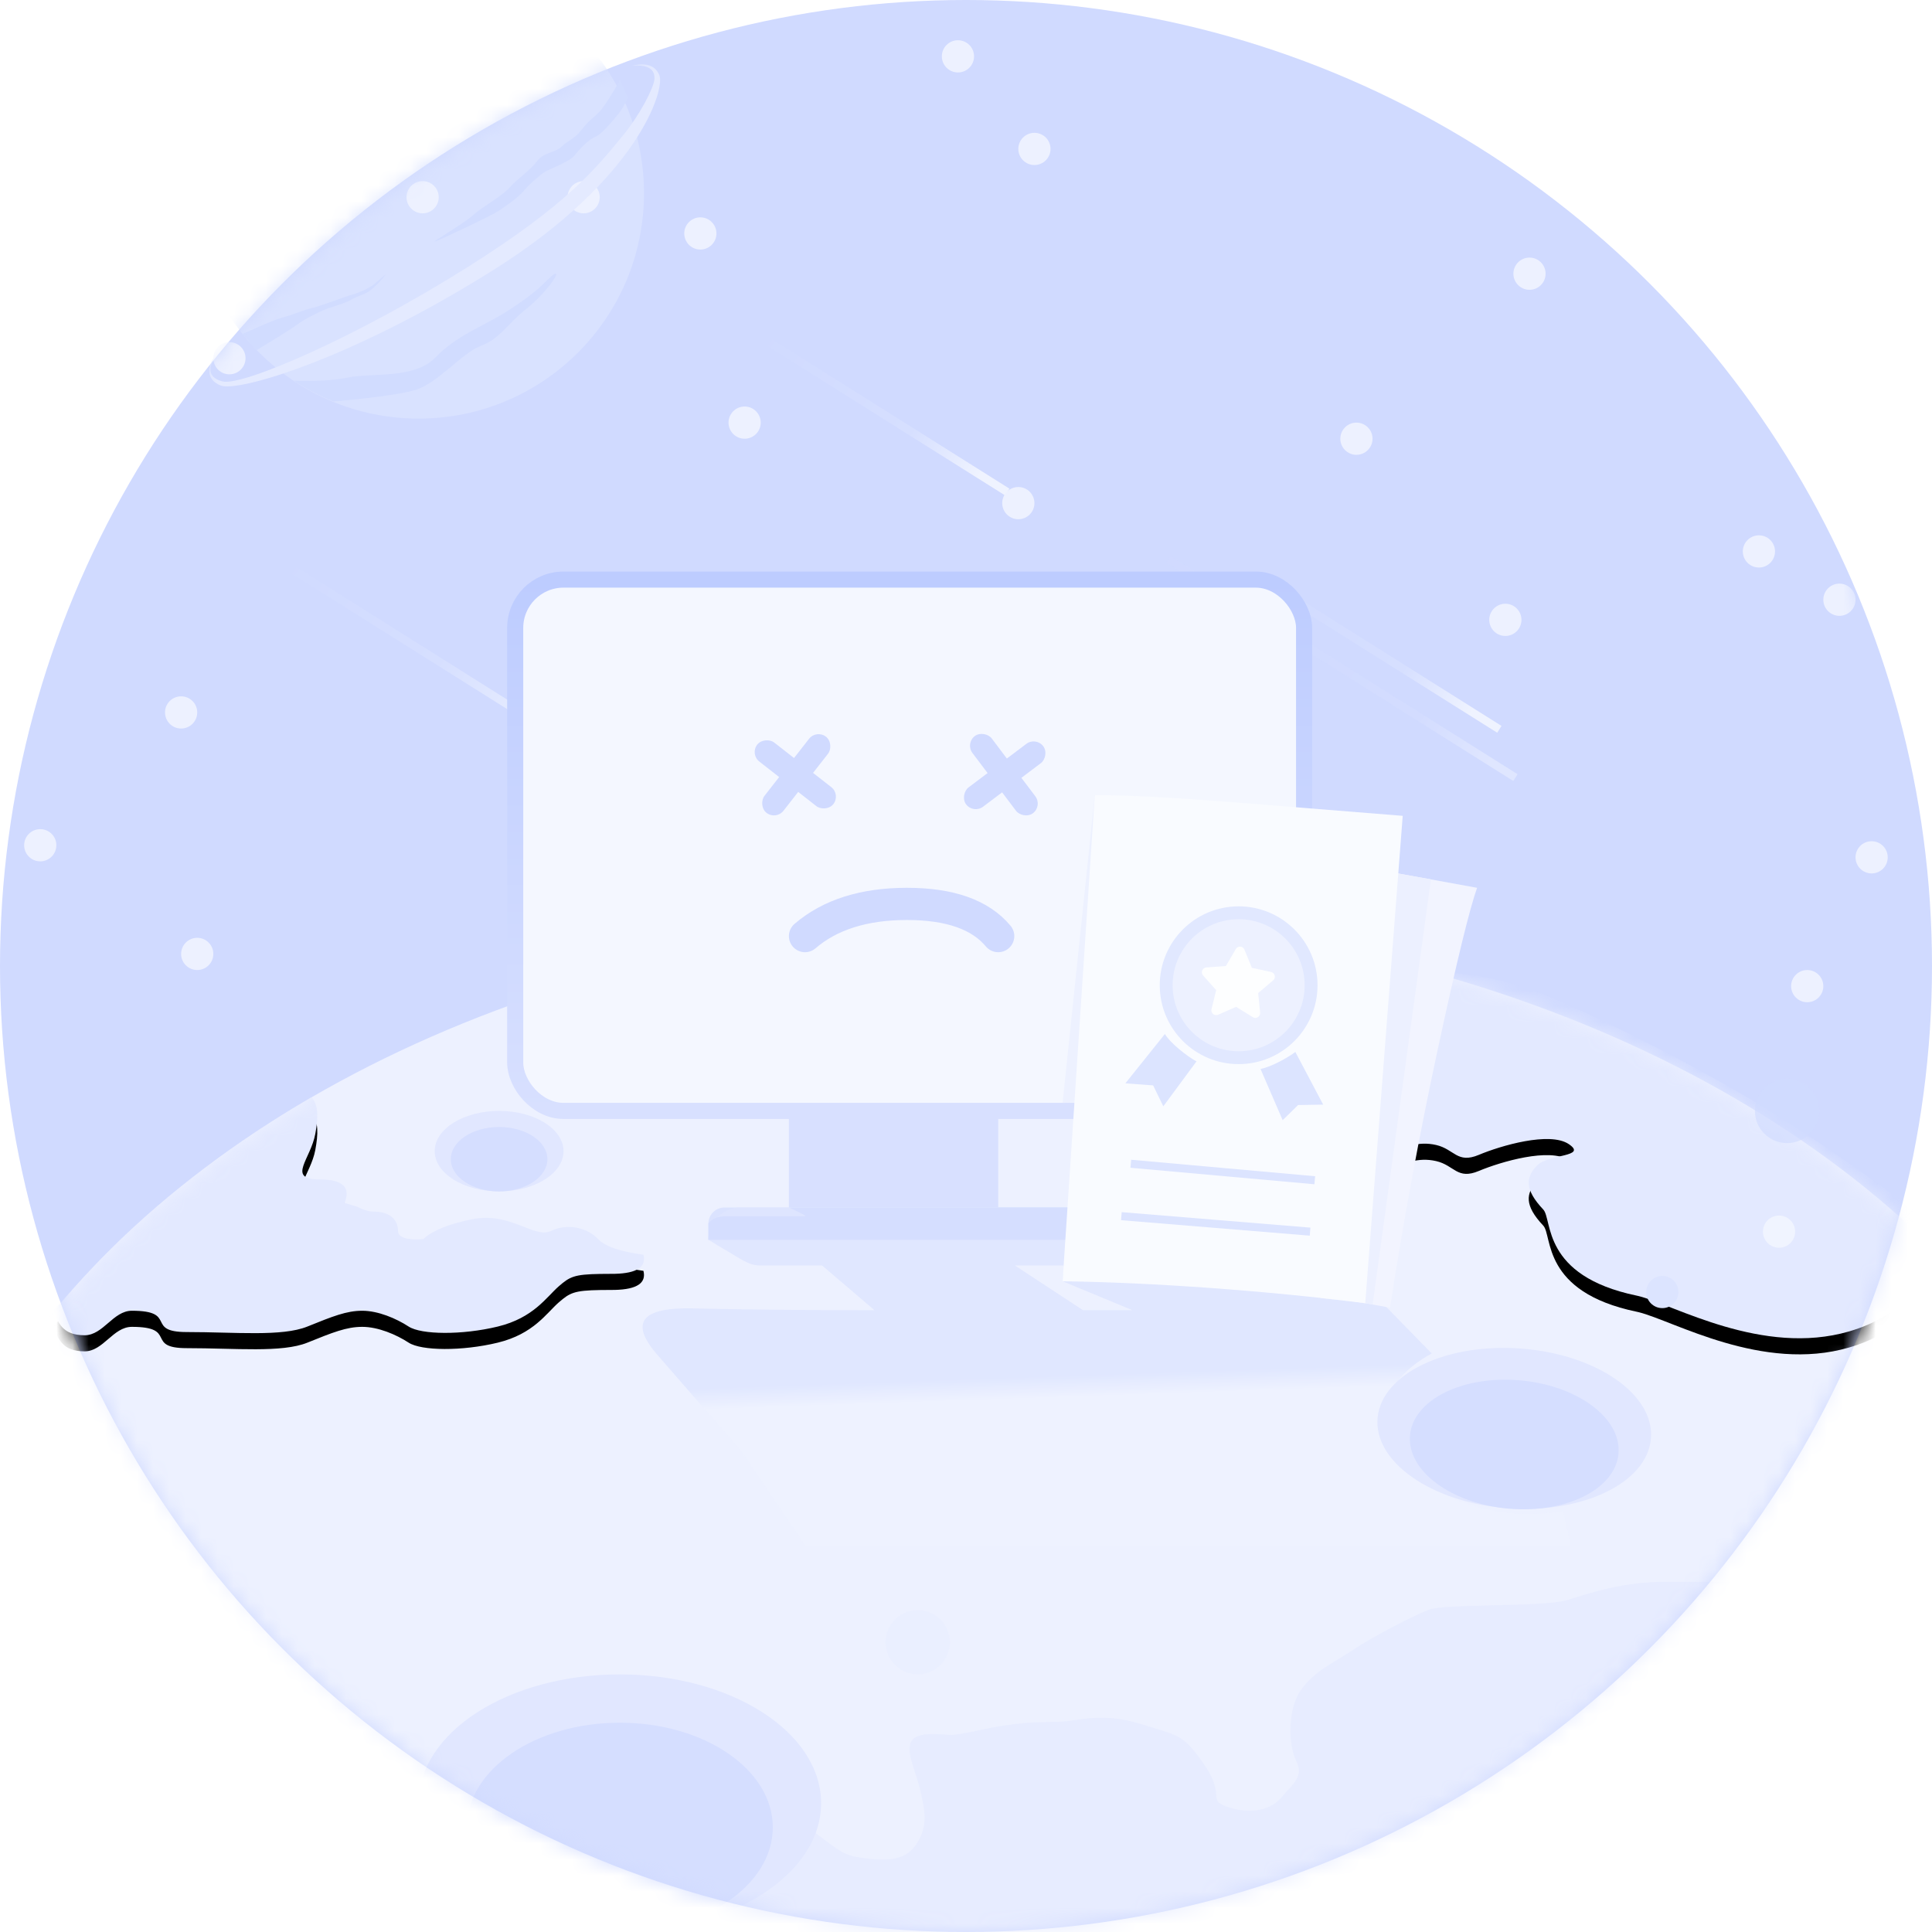 <?xml version="1.0" encoding="UTF-8"?>
<svg width="120px" height="120px" viewBox="0 0 120 120" version="1.1" xmlns="http://www.w3.org/2000/svg" xmlns:xlink="http://www.w3.org/1999/xlink">
    <!-- Generator: Sketch 60 (88103) - https://sketch.com -->
    <title>证书已过期或无效配图</title>
    <desc>Created with Sketch.</desc>
    <defs>
        <circle id="path-1" cx="60" cy="60" r="60"></circle>
        <linearGradient x1="100%" y1="72.381%" x2="22.51%" y2="41.969%" id="linearGradient-3">
            <stop stop-color="#EFF3FF" offset="0%"></stop>
            <stop stop-color="#D6DFFF" offset="30.864%"></stop>
            <stop stop-color="#D0DAFF" offset="100%"></stop>
        </linearGradient>
        <linearGradient x1="100%" y1="72.381%" x2="-2.876%" y2="30.223%" id="linearGradient-4">
            <stop stop-color="#EFF3FF" offset="0%"></stop>
            <stop stop-color="#D6DFFF" offset="46.62%"></stop>
            <stop stop-color="#D0DAFF" offset="100%"></stop>
        </linearGradient>
        <ellipse id="path-5" cx="69.5" cy="49" rx="69.5" ry="49"></ellipse>
        <linearGradient x1="50%" y1="44.085%" x2="50.713%" y2="50.817%" id="linearGradient-7">
            <stop stop-color="#B0C2FF" offset="0%"></stop>
            <stop stop-color="#EDF1FF" offset="100%"></stop>
        </linearGradient>
        <path d="M101.477,4.619 C103.345,5.301 108.648,7.787 113.737,10.698 C117.9,13.079 122.05,16.059 126.128,19.071 C125.952,22.515 124.191,24.723 120.846,25.698 C115.478,27.261 109.948,24.04 107.786,23.503 L107.653,23.473 C101.718,22.237 102.441,18.744 101.854,18.124 C100.669,16.872 100.769,16.1 101.477,15.384 C102.185,14.669 104.626,14.866 103.442,14.064 C102.258,13.263 99.204,14.163 97.854,14.73 C96.504,15.297 96.341,14.381 95.204,14.118 C94.067,13.856 93.155,14.26 92.375,14.701 C91.945,14.943 91.122,15.65 90.294,16.041 C89.62,16.36 88.414,15.462 88.181,14.968 C87.986,14.551 88.328,13.071 88.763,12.449 L89.205,11.82 C89.725,11.098 90.438,10.193 91.002,9.978 C92.351,9.464 90.941,8.858 92.213,7.731 C93.484,6.604 93.704,7.441 93.973,6.274 C94.123,5.627 95.687,5.273 94.702,4.619 C94.51,4.492 94.606,4.085 94.991,3.398 C97.005,3.368 99.167,3.775 101.477,4.619 Z" id="path-8"></path>
        <filter x="-1.3%" y="-2.2%" width="102.6%" height="108.8%" filterUnits="objectBoundingBox" id="filter-9">
            <feOffset dx="0" dy="1" in="SourceAlpha" result="shadowOffsetOuter1"></feOffset>
            <feColorMatrix values="0 0 0 0 0.864   0 0 0 0 0.894   0 0 0 0 1  0 0 0 1 0" type="matrix" in="shadowOffsetOuter1"></feColorMatrix>
        </filter>
        <path d="M25.585,13.422 C25.299,14.987 23.854,16.19 25.711,16.256 L25.878,16.259 C27.284,16.259 27.792,16.744 27.403,17.716 L28.186,17.954 C28.577,18.154 28.912,18.254 29.191,18.254 C30.224,18.254 30.721,18.76 30.721,19.452 C30.721,20.145 32.297,19.96 32.297,19.96 L32.364,19.894 C32.578,19.698 33.356,19.117 35.335,18.728 C37.743,18.254 39.167,19.961 40.231,19.452 C41.235,18.972 42.38,19.247 43.037,19.851 L43.148,19.96 C43.569,20.413 44.509,20.737 45.965,20.933 C46.155,21.689 45.565,22.085 44.194,22.119 L43.284,22.126 C41.66,22.152 41.393,22.298 40.711,22.89 C39.941,23.559 39.146,24.854 36.917,25.395 C34.687,25.935 32.165,25.903 31.383,25.395 C30.602,24.886 29.481,24.413 28.501,24.413 C27.522,24.413 26.671,24.757 25.09,25.395 C23.509,26.032 20.632,25.736 17.601,25.736 C14.988,25.736 17.066,24.413 14.19,24.413 C13.023,24.413 12.415,25.935 11.257,25.935 C9.855,25.935 9.642,25.153 9.292,24.413 C10.92,22.632 12.889,20.294 16.285,17.483 C19.68,14.671 22.578,12.748 25.357,11.14 C25.796,11.679 25.766,12.429 25.585,13.422 Z" id="path-10"></path>
        <filter x="-1.4%" y="-3.4%" width="102.7%" height="113.5%" filterUnits="objectBoundingBox" id="filter-11">
            <feOffset dx="0" dy="1" in="SourceAlpha" result="shadowOffsetOuter1"></feOffset>
            <feColorMatrix values="0 0 0 0 0.864   0 0 0 0 0.894   0 0 0 0 1  0 0 0 1 0" type="matrix" in="shadowOffsetOuter1"></feColorMatrix>
        </filter>
        <linearGradient x1="50%" y1="0%" x2="50%" y2="100%" id="linearGradient-12">
            <stop stop-color="#BDCCFF" offset="0%"></stop>
            <stop stop-color="#D8E0FF" offset="100%"></stop>
        </linearGradient>
    </defs>
    <g id="引擎组件" stroke="none" stroke-width="1" fill="none" fill-rule="evenodd">
        <g id="证书已过期或无效配图">
            <mask id="mask-2" fill="white">
                <use xlink:href="#path-1"></use>
            </mask>
            <use id="蒙版" fill="#D0DAFF" xlink:href="#path-1"></use>
            <line x1="41" y1="17" x2="62.564" y2="30.562" id="路径-24" stroke="url(#linearGradient-3)" stroke-width="0.5" mask="url(#mask-2)"></line>
            <line x1="71.564" y1="31.738" x2="93.128" y2="45.299" id="路径-24备份" stroke="url(#linearGradient-3)" stroke-width="0.5" mask="url(#mask-2)"></line>
            <line x1="72.564" y1="34.738" x2="94.128" y2="48.299" id="路径-24备份" stroke="url(#linearGradient-3)" stroke-width="0.5" opacity="0.677" mask="url(#mask-2)"></line>
            <line x1="16" y1="34" x2="37.564" y2="47.562" id="路径-24备份-2" stroke="url(#linearGradient-4)" stroke-width="0.5" mask="url(#mask-2)"></line>
            <g id="编组" mask="url(#mask-2)">
                <g transform="translate(-6, 57)">
                    <mask id="mask-6" fill="white">
                        <use xlink:href="#path-5"></use>
                    </mask>
                    <use id="蒙版" stroke="none" fill="#EDF1FF" fill-rule="evenodd" xlink:href="#path-5"></use>
                    <path d="M38.079,57.064 C40.259,56.927 42.176,56.716 43.832,56.432 C46.316,56.005 48.094,54.856 52.25,55.198 C56.406,55.539 57.277,58.032 59.205,58.342 C61.133,58.653 62.47,58.664 63.182,57.064 C63.609,56.104 63.391,55.261 63.182,54.293 C62.906,53.02 62.229,51.832 62.605,51.155 C62.981,50.478 64.614,50.762 65.086,50.762 C65.558,50.762 67.475,50.327 67.551,50.314 C70.62,49.755 71.098,50.109 72.826,49.829 C74.93,49.488 76.061,49.821 77.618,50.314 C79.175,50.806 79.581,50.791 80.845,52.676 C82.109,54.561 81.007,54.771 82.151,55.198 C83.295,55.624 84.778,55.614 85.589,54.646 C86.401,53.678 86.99,53.343 86.5,52.343 C86.01,51.342 85.962,49.116 86.831,47.93 C87.701,46.745 88.75,46.341 90.023,45.488 C91.297,44.635 93.687,43.402 94.733,42.986 C95.729,42.59 101.869,42.833 103.337,42.383 C104.805,41.933 106.792,41.244 109.524,41.244 C111.346,41.244 112.823,41.244 113.956,41.244 C106.877,49.943 100.469,55.643 94.733,58.342 C86.13,62.392 65.03,64.937 55.755,63.728 C49.571,62.922 43.68,60.701 38.079,57.064 Z" id="路径-7" stroke="none" fill="#E7ECFF" fill-rule="evenodd" mask="url(#mask-6)"></path>
                    <path d="M86.39,20 L92.148,24.224 L94.924,27.065 C93.67,27.757 92.822,28.569 92.38,29.5 C91.922,30.465 91.378,32.929 94.489,35.083 C95.256,35.614 96.849,36.547 99.318,36.909 C100.435,37.072 101.699,37.059 103.109,36.869 L103.586,39 L56,39 L52,33.092 L46.758,27.065 C45.113,25.126 45.871,24.194 49.032,24.268 C52.193,24.342 55.956,24.38 60.319,24.38 L57.06,21.6 C54.936,21.6 53.645,21.6 53.187,21.6 C52.5,21.6 51.911,21.126 51.064,20.642 C50.791,20.486 50.436,20.272 50,20 L86.39,20 Z M72.08,21.6 L69.032,21.6 L73.269,24.38 L76.344,24.38 L72,22.581 L72.08,21.6 Z" id="形状" stroke="none" fill="url(#linearGradient-7)" fill-rule="evenodd" opacity="0.471" mask="url(#mask-6)"></path>
                    <g id="路径" stroke="none" fill="none" mask="url(#mask-6)">
                        <use fill="black" fill-opacity="1" filter="url(#filter-9)" xlink:href="#path-8"></use>
                        <use fill="#E3E9FF" fill-rule="evenodd" xlink:href="#path-8"></use>
                    </g>
                    <g id="路径" stroke="none" fill="none" mask="url(#mask-6)">
                        <use fill="black" fill-opacity="1" filter="url(#filter-11)" xlink:href="#path-10"></use>
                        <use fill="#E3E9FF" fill-rule="evenodd" xlink:href="#path-10"></use>
                    </g>
                    <path d="M99.573,36.674 C104.259,37.044 108.274,35.126 108.539,32.39 C108.804,29.654 105.22,27.136 100.533,26.766 C95.847,26.396 91.832,28.314 91.567,31.05 C91.301,33.786 94.886,36.304 99.573,36.674 Z" id="椭圆形" stroke="none" fill="#E1E7FF" fill-rule="evenodd" mask="url(#mask-6)"></path>
                    <ellipse id="椭圆形备份-24" stroke="none" fill="#E1E7FF" fill-rule="evenodd" mask="url(#mask-6)" cx="44.5" cy="55" rx="12.5" ry="8"></ellipse>
                    <ellipse id="椭圆形备份-22" stroke="none" fill="#E1E7FF" fill-rule="evenodd" mask="url(#mask-6)" cx="37" cy="14.5" rx="4" ry="2.5"></ellipse>
                    <ellipse id="椭圆形" stroke="none" fill="#D5DEFF" fill-rule="evenodd" mask="url(#mask-6)" transform="translate(100.053, 32.72) rotate(5) translate(-100.053, -32.72) " cx="100.053" cy="32.72" rx="6.5" ry="4"></ellipse>
                    <ellipse id="椭圆形备份-25" stroke="none" fill="#D5DEFF" fill-rule="evenodd" mask="url(#mask-6)" cx="44.5" cy="56.5" rx="9.5" ry="6.5"></ellipse>
                    <ellipse id="椭圆形备份-23" stroke="none" fill="#D5DEFF" fill-rule="evenodd" mask="url(#mask-6)" cx="37" cy="15" rx="3" ry="2"></ellipse>
                    <circle id="椭圆形备份-27" stroke="none" fill="#D0DAFF" fill-rule="evenodd" opacity="0.278" mask="url(#mask-6)" cx="63" cy="45" r="2"></circle>
                </g>
            </g>
            <g id="编组-3" mask="url(#mask-2)">
                <g transform="translate(2, -2)">
                    <circle id="椭圆形" fill="#D9E2FF" cx="24" cy="14" r="14"></circle>
                    <path d="M30.675,21.198 C29.488,22.139 29.076,23.025 27.878,23.477 C26.68,23.93 25.184,25.82 23.767,26.232 C22.718,26.537 20.219,26.812 18.706,26.933 C17.841,26.582 17.018,26.149 16.247,25.645 C17.636,25.692 18.751,25.629 19.595,25.452 C21.067,25.144 23.744,25.561 25.04,24.207 C26.335,22.854 28.009,22.255 29.33,21.436 C30.056,20.986 30.816,20.458 31.402,19.952 C31.882,19.537 32.237,19.105 32.438,19.018 C32.886,18.824 31.861,20.258 30.675,21.198 Z" id="形状结合" fill="#D1DCFF"></path>
                    <circle id="椭圆形备份" fill="#EDF1FF" cx="93" cy="19" r="1"></circle>
                    <circle id="椭圆形备份-11" fill="#EDF1FF" cx="41.5" cy="16.5" r="1"></circle>
                    <circle id="椭圆形备份-7" fill="#EDF1FF" cx="57.5" cy="5.5" r="1"></circle>
                    <circle id="椭圆形备份-10" fill="#EDF1FF" cx="0.5" cy="54.5" r="1"></circle>
                    <circle id="椭圆形备份-8" fill="#EDF1FF" cx="24.25" cy="14.25" r="1"></circle>
                    <circle id="椭圆形备份-12" fill="#EDF1FF" cx="34.25" cy="14.25" r="1"></circle>
                    <circle id="椭圆形备份-9" fill="#EDF1FF" cx="12.25" cy="24.25" r="1"></circle>
                    <circle id="椭圆形备份-13" fill="#EDF1FF" cx="9.25" cy="46.25" r="1"></circle>
                    <circle id="椭圆形备份-14" fill="#EDF1FF" cx="10.25" cy="61.25" r="1"></circle>
                    <circle id="椭圆形备份-17" fill="#EDF1FF" cx="44.25" cy="66.25" r="1"></circle>
                    <circle id="椭圆形备份-6" fill="#EDF1FF" cx="91.5" cy="40.5" r="1"></circle>
                    <circle id="椭圆形备份-18" fill="#F0F4FF" cx="108.5" cy="78.5" r="1"></circle>
                    <circle id="椭圆形备份-2" fill="#EDF1FF" cx="112.25" cy="39.25" r="1"></circle>
                    <circle id="椭圆形备份-3" fill="#EDF1FF" cx="107.25" cy="36.25" r="1"></circle>
                    <circle id="椭圆形备份-4" fill="#EDF1FF" cx="82.25" cy="29.25" r="1"></circle>
                    <circle id="椭圆形备份-15" fill="#EDF1FF" cx="114.25" cy="55.25" r="1"></circle>
                    <circle id="椭圆形备份-26" fill="#D0DAFF" opacity="0.636" cx="109" cy="71" r="2"></circle>
                    <circle id="椭圆形备份-16" fill="#EDF1FF" cx="110.25" cy="63.25" r="1"></circle>
                    <circle id="椭圆形备份-19" fill="#DCE4FF" cx="101.25" cy="82.25" r="1"></circle>
                    <circle id="椭圆形备份-5" fill="#EDF1FF" cx="62.25" cy="11.25" r="1"></circle>
                    <circle id="椭圆形备份-20" fill="#EDF1FF" cx="61.25" cy="33.25" r="1"></circle>
                    <circle id="椭圆形备份-21" fill="#EDF1FF" cx="44.25" cy="28.25" r="1"></circle>
                    <circle id="椭圆形备份-21" fill="#EDF1FF" cx="39.25" cy="51.25" r="1"></circle>
                    <path d="M28.735,18.712 C19.854,24.315 12.746,26.383 11.701,25.943 C11.004,25.649 10.827,25.123 11.17,24.364 L11.372,24.125 C10.858,24.965 11.009,25.488 11.827,25.691 C13.053,25.997 20.135,22.957 27.168,18.513 C33.109,14.759 34.912,12.592 36.68,10.432 C37.795,9.069 38.577,7.477 38.641,6.966 C38.723,6.308 38.265,6.012 37.268,6.078 C38.142,5.874 38.704,6.07 38.953,6.665 C39.327,7.558 37.616,13.11 28.735,18.712 Z" id="路径-14" fill="#E4EAFF"></path>
                    <path d="M36.498,7 C35.913,8.021 35.49,8.668 35.229,8.941 C34.839,9.351 34.562,9.478 34.125,10.058 C33.688,10.638 33.319,10.685 32.889,11.1 C32.458,11.515 31.797,11.423 31.335,12.035 C30.873,12.648 30.131,13.099 29.651,13.648 C29.171,14.196 27.95,14.843 27.384,15.363 C26.818,15.883 24.88,17 25.006,17 C25.131,17 28.476,15.42 28.922,15.128 C29.368,14.837 30.118,14.338 30.548,13.836 C30.977,13.334 31.585,12.844 31.822,12.687 C32.06,12.529 33.39,12.042 33.686,11.658 C33.982,11.274 34.565,10.653 34.978,10.497 C35.392,10.341 36.206,9.327 36.448,9.026 C36.609,8.825 36.793,8.509 37,8.076 C36.894,7.828 36.805,7.626 36.734,7.47 C36.664,7.313 36.585,7.157 36.498,7 Z" id="路径-15" fill="#D1DCFF"></path>
                    <path d="M13.056,22.75 C14.365,22.152 15.2,21.809 15.56,21.72 C16.103,21.586 16.94,21.216 17.375,21.134 C17.81,21.052 19.449,20.414 19.855,20.308 C20.26,20.202 20.891,19.917 21.13,19.735 C21.297,19.607 21.587,19.362 22,19 C21.721,19.365 21.431,19.676 21.13,19.935 C20.678,20.322 20.315,20.322 19.855,20.595 C19.394,20.867 18.527,21.082 18.18,21.227 C17.833,21.372 16.952,21.788 16.479,22.145 C16.164,22.383 15.315,22.918 13.931,23.752 C13.717,23.521 13.553,23.332 13.438,23.186 C13.324,23.04 13.196,22.895 13.056,22.75 Z" id="路径-20" fill="#D1DCFF"></path>
                </g>
            </g>
            <g id="编组-4" mask="url(#mask-2)">
                <g transform="translate(32, 36)">
                    <rect id="矩形" stroke="none" fill="#D8E0FF" fill-rule="evenodd" x="17" y="32" width="13" height="7"></rect>
                    <path d="M13,39 L34.5,39 C34.776,39 35,39.224 35,39.5 L35,40.5 C35,40.776 34.776,41 34.5,41 L12,41 L12,41 L12,40 C12,39.448 12.448,39 13,39 Z" id="矩形备份" stroke="none" fill="#DBE3FF" fill-rule="evenodd"></path>
                    <path d="M14,39 L14.066,39 L14.066,39 L34.5,39 C34.776,39 35,39.224 35,39.5 L35,40.5 C35,40.776 34.776,41 34.5,41 L12,41 L12,41 C12,39.895 12.895,39 14,39 Z" id="矩形备份" stroke="none" fill="#DEE5FF" fill-rule="evenodd"></path>
                    <path d="M12,40 C12.195,39.692 12.584,39.538 13.168,39.538 C13.411,39.538 14.491,39.538 18.022,39.538 C18.111,39.538 17.77,39.358 17,39 L35,39 L35,41 L12,41 L12,40 Z" id="矩形" stroke="none" fill="#D5DEFF" fill-rule="evenodd"></path>
                    <rect id="矩形" stroke="url(#linearGradient-12)" stroke-width="1" fill="#F4F7FF" fill-rule="evenodd" x="0" y="0" width="49" height="33" rx="3"></rect>
                    <rect id="矩形" stroke="none" fill="#D0DAFF" fill-rule="evenodd" transform="translate(17.398, 12.096) rotate(-52) translate(-17.398, -12.096) " x="16.648" y="9.096" width="1.5" height="6" rx="0.75"></rect>
                    <rect id="矩形备份-3" stroke="none" fill="#D0DAFF" fill-rule="evenodd" transform="translate(30.353, 12.114) rotate(-37) translate(-30.353, -12.114) " x="29.603" y="9.114" width="1.5" height="6" rx="0.75"></rect>
                    <rect id="矩形备份-2" stroke="none" fill="#D0DAFF" fill-rule="evenodd" transform="translate(17.457, 12.123) rotate(-142) translate(-17.457, -12.123) " x="16.707" y="9.123" width="1.5" height="6" rx="0.75"></rect>
                    <rect id="矩形备份-4" stroke="none" fill="#D0DAFF" fill-rule="evenodd" transform="translate(30.403, 12.155) rotate(-127) translate(-30.403, -12.155) " x="29.653" y="9.155" width="1.5" height="6" rx="0.75"></rect>
                    <path d="M18,22.143 C19.556,20.81 21.667,20.143 24.333,20.143 C27,20.143 28.889,20.81 30,22.143" id="路径-43" stroke="#D0DAFF" stroke-width="2" fill="none" stroke-linecap="round"></path>
                    <polygon id="路径-48" stroke="none" fill="#EDF1FF" fill-rule="evenodd" points="48.39 14.255 36 13.38 34 32.501 48.39 32.14"></polygon>
                </g>
            </g>
            <g id="编组-2" mask="url(#mask-2)">
                <g transform="translate(66, 49.38)">
                    <path d="M9.103,2.738 L6,30.297 C7.924,30.365 10.161,30.519 12.712,30.759 C15.262,30.999 17.803,31.361 20.335,31.844 C21.172,26.436 22.166,21.065 23.316,15.732 C24.466,10.399 25.276,7.076 25.745,5.763 L9.103,2.738 Z" id="路径-47备份" stroke="none" fill="#F2F4FF" fill-rule="evenodd"></path>
                    <path d="M22.878,5.237 L19.257,31.651 C18.977,31.59 18.513,31.522 17.864,31.447 C17.215,31.371 16.596,31.305 16.006,31.248 L19.601,4.701 C20.231,4.786 20.704,4.854 21.02,4.907 C21.336,4.959 21.956,5.069 22.878,5.237 Z" id="路径-49" stroke="none" fill="#ECF0FF" fill-rule="evenodd"></path>
                    <path d="M2,-1.31450406e-13 L-4.97379915e-14,30.202 C2.816,30.24 5.883,30.38 9.201,30.62 C12.52,30.861 15.719,31.175 18.798,31.562 L21.125,1.293 C18.943,1.121 15.726,0.863 11.473,0.519 C7.22,0.175 4.062,0.002 2,-1.31450406e-13 Z" id="路径-47" stroke="none" fill="#F9FBFF" fill-rule="evenodd"></path>
                    <circle id="椭圆形" stroke="#E1E8FF" stroke-width="0.8" fill="#EDF1FF" fill-rule="evenodd" transform="translate(10.934, 11.815) rotate(-3) translate(-10.934, -11.815) " cx="10.934" cy="11.815" r="4.5"></circle>
                    <path d="M10.873,13.16 L9.794,13.727 C9.648,13.804 9.466,13.748 9.389,13.601 C9.358,13.543 9.348,13.476 9.359,13.411 L9.565,12.21 L9.565,12.21 L8.692,11.359 C8.574,11.244 8.571,11.054 8.687,10.935 C8.733,10.888 8.793,10.857 8.859,10.848 L10.064,10.673 L10.064,10.673 L10.604,9.58 C10.677,9.431 10.857,9.37 11.005,9.444 C11.065,9.473 11.112,9.521 11.142,9.58 L11.681,10.673 L11.681,10.673 L12.886,10.848 C13.05,10.872 13.164,11.024 13.14,11.188 C13.131,11.253 13.1,11.313 13.053,11.359 L12.18,12.21 L12.18,12.21 L12.386,13.411 C12.414,13.574 12.305,13.729 12.141,13.757 C12.076,13.768 12.009,13.758 11.951,13.727 L10.873,13.16 L10.873,13.16 Z" id="星形" stroke="none" fill="#FDFEFF" fill-rule="evenodd" transform="translate(10.873, 11.785) rotate(4) translate(-10.873, -11.785) "></path>
                    <path d="M6.55,14.874 C6.691,15.162 6.956,15.499 7.345,15.885 C7.733,16.271 8.071,16.556 8.357,16.74 L6.06,19.341 L5.546,17.992 L3.836,17.714 L6.55,14.874 Z" id="路径-50" stroke="none" fill="#DCE4FF" fill-rule="evenodd" transform="translate(6.097, 17.107) rotate(-5) translate(-6.097, -17.107) "></path>
                    <path d="M14.807,16.023 C14.973,16.293 15.216,16.608 15.538,16.968 C15.86,17.328 16.162,17.601 16.445,17.787 L14.024,20.262 L13.466,19.041 L12.021,18.458 L14.807,16.023 Z" id="路径-50备份" stroke="none" fill="#DCE4FF" fill-rule="evenodd" transform="translate(14.233, 18.142) scale(-1, 1) rotate(-21) translate(-14.233, -18.142) "></path>
                    <line x1="4.236" y1="22.903" x2="15.663" y2="23.927" id="路径-51" stroke="#DCE4FF" stroke-width="0.5" fill="none"></line>
                    <line x1="3.65" y1="26.158" x2="15.372" y2="27.12" id="路径-51备份" stroke="#DCE4FF" stroke-width="0.5" fill="none"></line>
                </g>
            </g>
        </g>
    </g>
</svg>